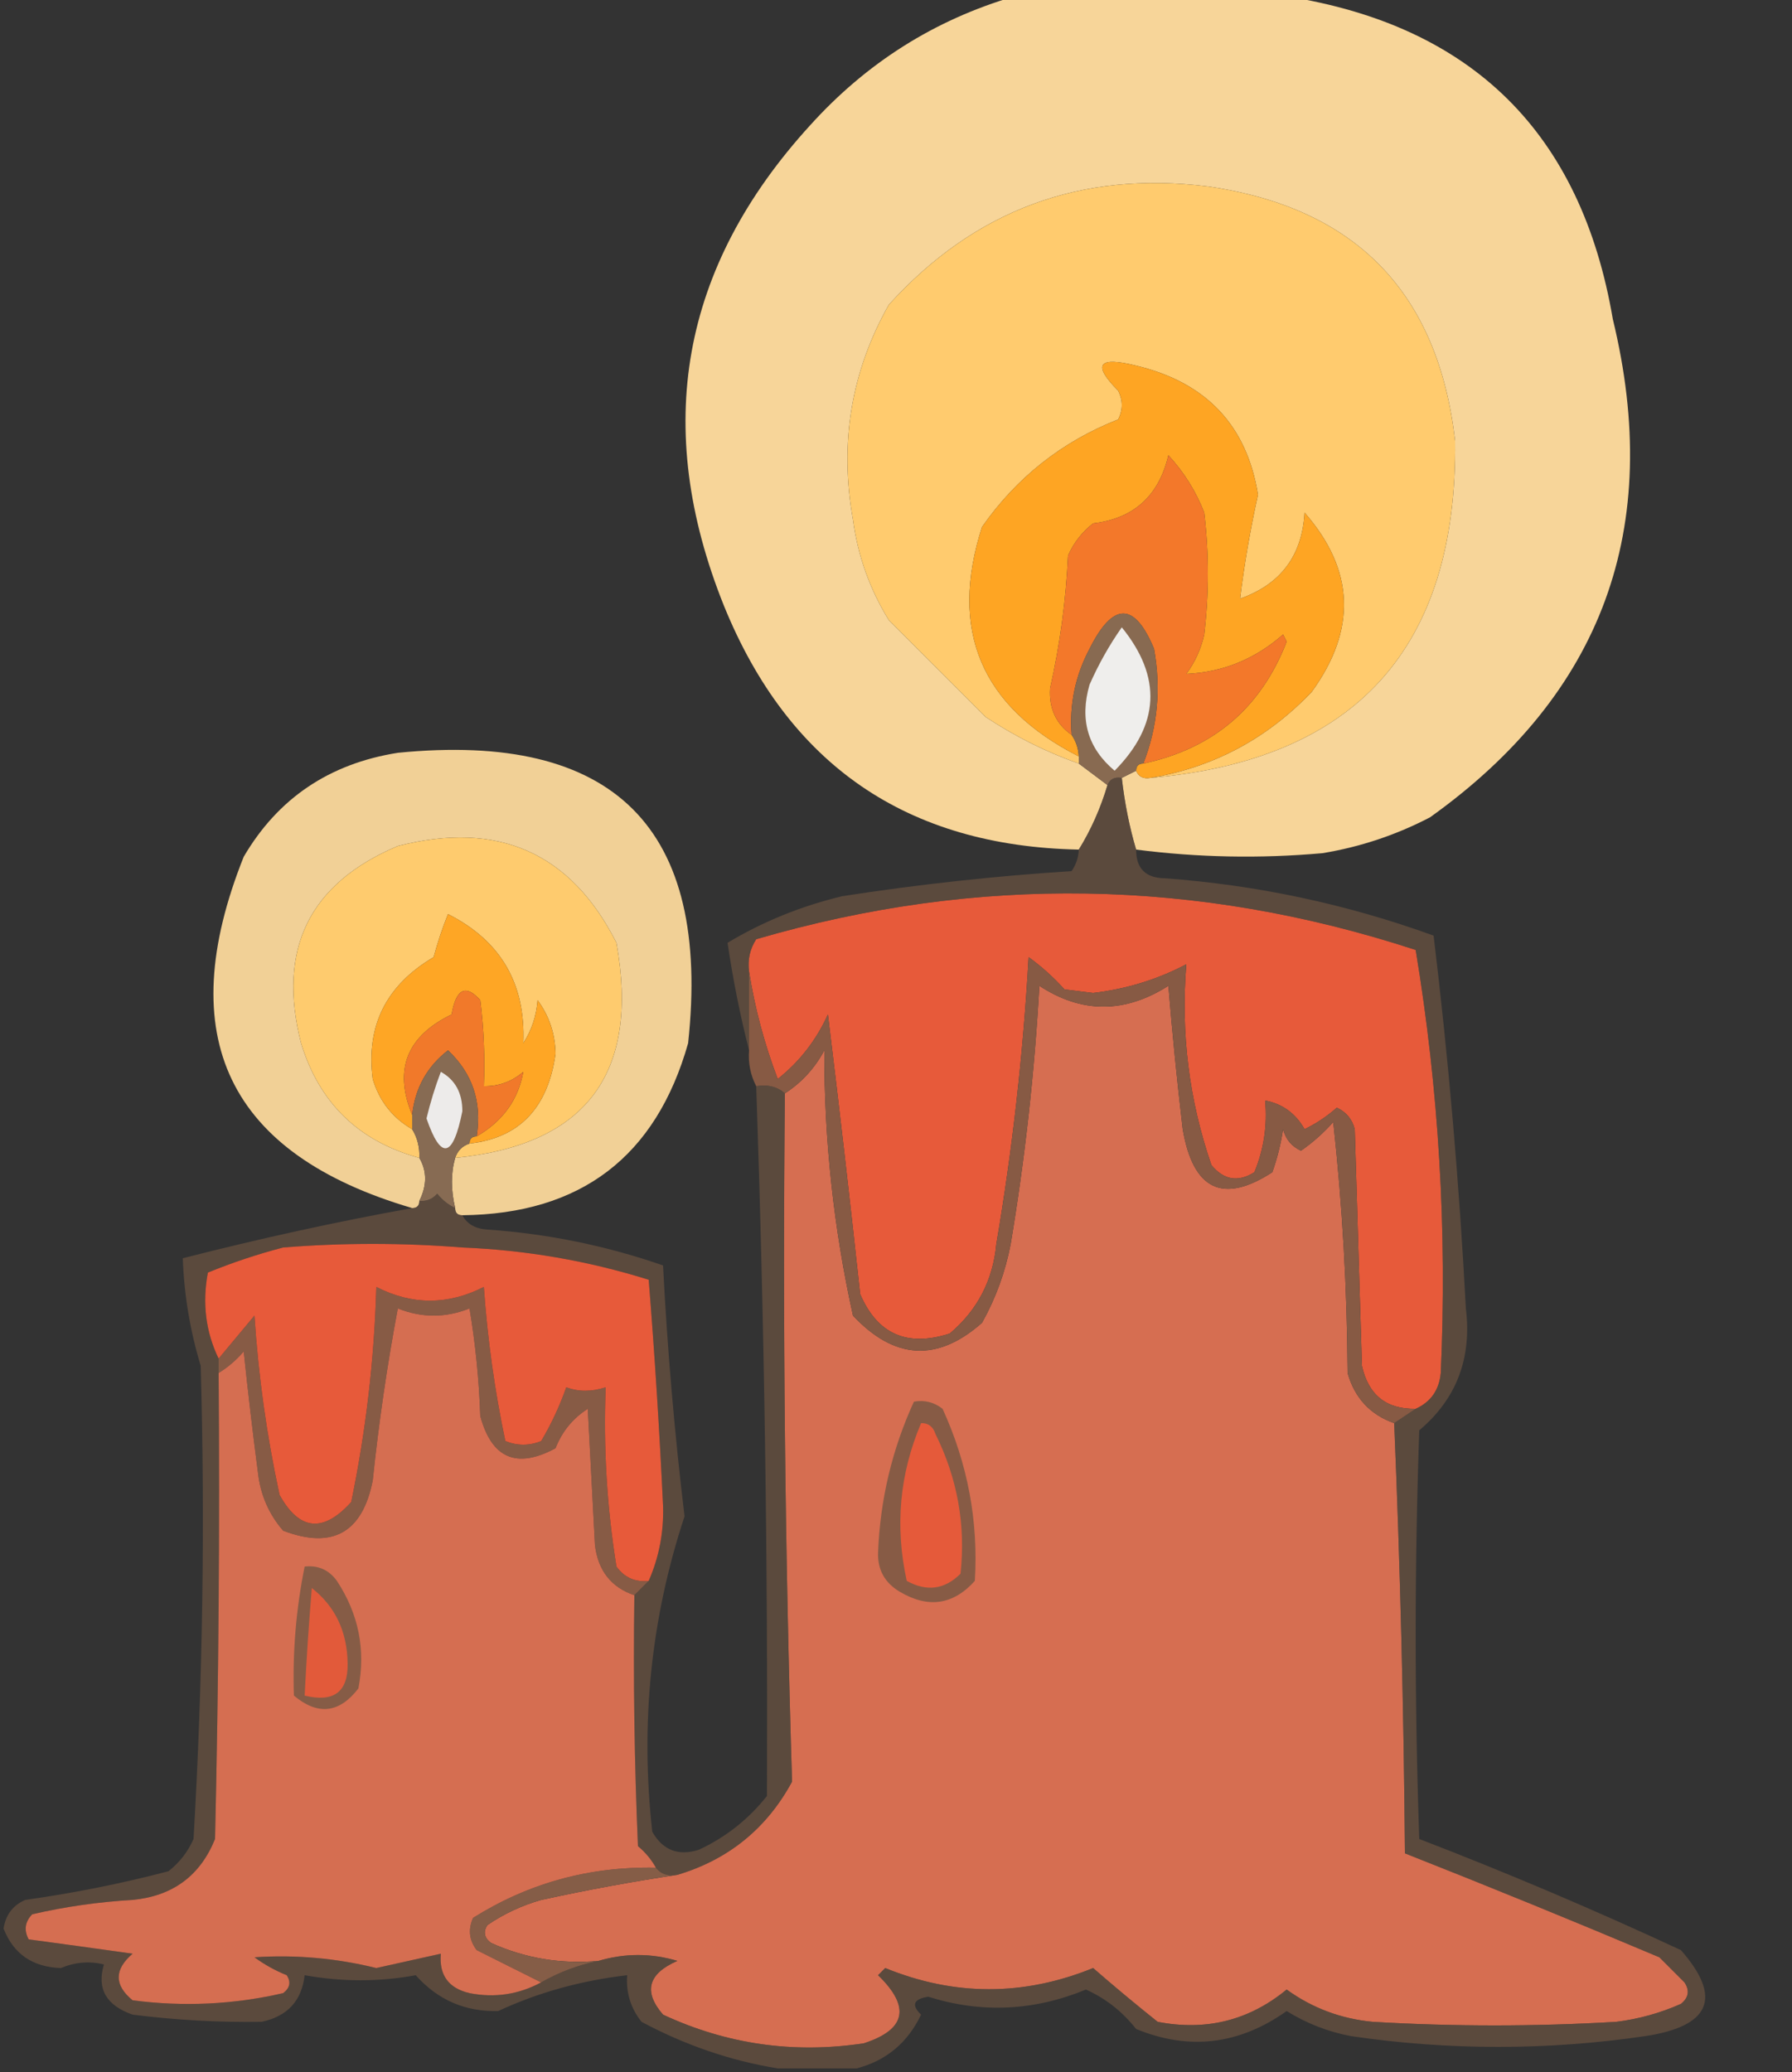 <?xml version="1.0" encoding="UTF-8"?>
<!DOCTYPE svg PUBLIC "-//W3C//DTD SVG 1.1//EN" "http://www.w3.org/Graphics/SVG/1.1/DTD/svg11.dtd">
<svg xmlns="http://www.w3.org/2000/svg" version="1.1" width="250px" height="289px" style="shape-rendering:geometricPrecision; text-rendering:geometricPrecision; image-rendering:optimizeQuality; fill-rule:evenodd; clip-rule:evenodd" xmlns:xlink="http://www.w3.org/1999/xlink">
<rect width="100%" height="100%" fill="#333333" stroke="none"/>
<g><path style="opacity:0.971" fill="#fdda9c" d="M 141.5,-0.5 C 154.167,-0.5 166.833,-0.5 179.5,-0.5C 205.418,3.585 220.585,18.584 225,44.5C 232.069,73.646 223.569,96.813 199.5,114C 194.768,116.466 189.768,118.133 184.5,119C 175.785,119.775 167.119,119.608 158.5,118.5C 157.566,115.344 156.899,112.011 156.5,108.5C 157.167,108.167 157.833,107.833 158.5,107.5C 158.842,108.338 159.508,108.672 160.5,108.5C 189.15,106.013 203.317,90.347 203,61.5C 200.637,40.803 189.137,28.97 168.5,26C 150.788,23.792 135.954,29.292 124,42.5C 118.745,51.798 117.079,61.798 119,72.5C 119.673,77.519 121.34,82.186 124,86.5C 128.5,91 133,95.5 137.5,100C 141.619,102.726 145.952,104.893 150.5,106.5C 151.833,107.5 153.167,108.5 154.5,109.5C 153.538,112.739 152.205,115.739 150.5,118.5C 126.524,118.021 110.024,106.687 101,84.5C 90.985,59.582 94.985,37.248 113,17.5C 120.875,8.766 130.375,2.766 141.5,-0.5 Z"/></g>
<g><path style="opacity:1" fill="#ffcb6e" d="M 160.5,108.5 C 169.266,107.032 176.766,103.032 183,96.5C 189.309,87.799 188.976,79.465 182,71.5C 181.662,77.504 178.662,81.504 173,83.5C 173.595,78.686 174.429,73.852 175.5,69C 173.95,59.34 168.284,53.34 158.5,51C 153.193,49.672 152.36,50.838 156,54.5C 156.667,55.833 156.667,57.167 156,58.5C 148.17,61.584 141.837,66.584 137,73.5C 132.367,87.911 136.867,98.578 150.5,105.5C 150.5,105.833 150.5,106.167 150.5,106.5C 145.952,104.893 141.619,102.726 137.5,100C 133,95.5 128.5,91 124,86.5C 121.34,82.186 119.673,77.519 119,72.5C 117.079,61.798 118.745,51.798 124,42.5C 135.954,29.292 150.788,23.792 168.5,26C 189.137,28.97 200.637,40.803 203,61.5C 203.317,90.347 189.15,106.013 160.5,108.5 Z"/></g>
<g><path style="opacity:1" fill="#fea523" d="M 160.5,108.5 C 159.508,108.672 158.842,108.338 158.5,107.5C 158.5,106.833 158.833,106.5 159.5,106.5C 169.242,104.423 175.908,98.757 179.5,89.5C 179.333,89.167 179.167,88.833 179,88.5C 175.108,91.926 170.608,93.76 165.5,94C 166.717,92.352 167.55,90.519 168,88.5C 168.667,82.833 168.667,77.167 168,71.5C 166.847,68.53 165.18,65.863 163,63.5C 161.676,69.16 158.176,72.327 152.5,73C 150.951,74.214 149.785,75.714 149,77.5C 148.705,83.746 147.872,89.912 146.5,96C 146.32,98.802 147.32,100.969 149.5,102.5C 150.11,103.391 150.443,104.391 150.5,105.5C 136.867,98.578 132.367,87.911 137,73.5C 141.837,66.584 148.17,61.584 156,58.5C 156.667,57.167 156.667,55.833 156,54.5C 152.36,50.838 153.193,49.672 158.5,51C 168.284,53.34 173.95,59.34 175.5,69C 174.429,73.852 173.595,78.686 173,83.5C 178.662,81.504 181.662,77.504 182,71.5C 188.976,79.465 189.309,87.799 183,96.5C 176.766,103.032 169.266,107.032 160.5,108.5 Z"/></g>
<g><path style="opacity:1" fill="#f3782a" d="M 159.5,106.5 C 161.497,101.383 161.997,96.05 161,90.5C 158.277,83.935 155.277,83.935 152,90.5C 150.011,94.253 149.178,98.253 149.5,102.5C 147.32,100.969 146.32,98.802 146.5,96C 147.872,89.912 148.705,83.746 149,77.5C 149.785,75.714 150.951,74.214 152.5,73C 158.176,72.327 161.676,69.16 163,63.5C 165.18,65.863 166.847,68.53 168,71.5C 168.667,77.167 168.667,82.833 168,88.5C 167.55,90.519 166.717,92.352 165.5,94C 170.608,93.76 175.108,91.926 179,88.5C 179.167,88.833 179.333,89.167 179.5,89.5C 175.908,98.757 169.242,104.423 159.5,106.5 Z"/></g>
<g><path style="opacity:1" fill="#886a51" d="M 159.5,106.5 C 158.833,106.5 158.5,106.833 158.5,107.5C 157.833,107.833 157.167,108.167 156.5,108.5C 155.508,108.328 154.842,108.662 154.5,109.5C 153.167,108.5 151.833,107.5 150.5,106.5C 150.5,106.167 150.5,105.833 150.5,105.5C 150.443,104.391 150.11,103.391 149.5,102.5C 149.178,98.253 150.011,94.253 152,90.5C 155.277,83.935 158.277,83.935 161,90.5C 161.997,96.05 161.497,101.383 159.5,106.5 Z"/></g>
<g><path style="opacity:1" fill="#efeeec" d="M 156.5,87.5 C 162.133,94.445 161.8,101.112 155.5,107.5C 151.76,104.367 150.593,100.367 152,95.5C 153.259,92.644 154.759,89.977 156.5,87.5 Z"/></g>
<g><path style="opacity:0.94" fill="#fdda9c" d="M 64.5,169.5 C 63.833,169.5 63.5,169.167 63.5,168.5C 62.897,165.959 62.897,163.626 63.5,161.5C 81.773,159.714 89.273,149.714 86,131.5C 79.643,118.92 69.476,114.42 55.5,118C 43.143,123.215 38.643,132.382 42,145.5C 44.55,153.861 50.05,159.195 58.5,161.5C 59.573,163.347 59.573,165.347 58.5,167.5C 58.5,168.167 58.167,168.5 57.5,168.5C 31.802,160.958 23.969,144.624 34,119.5C 38.783,111.343 45.95,106.51 55.5,105C 85.725,101.998 99.225,115.498 96,145.5C 91.52,161.33 81.02,169.33 64.5,169.5 Z"/></g>
<g><path style="opacity:1" fill="#fecb6e" d="M 63.5,161.5 C 63.833,160.5 64.5,159.833 65.5,159.5C 72.434,158.728 76.434,154.561 77.5,147C 77.457,144.203 76.623,141.703 75,139.5C 74.829,141.715 74.163,143.715 73,145.5C 73.356,137.207 69.856,131.207 62.5,127.5C 61.708,129.465 61.041,131.465 60.5,133.5C 53.875,137.417 51.041,143.083 52,150.5C 52.935,153.595 54.769,155.929 57.5,157.5C 58.234,158.708 58.567,160.041 58.5,161.5C 50.05,159.195 44.55,153.861 42,145.5C 38.643,132.382 43.143,123.215 55.5,118C 69.476,114.42 79.643,118.92 86,131.5C 89.273,149.714 81.773,159.714 63.5,161.5 Z"/></g>
<g><path style="opacity:1" fill="#e75a3a" d="M 197.5,196.5 C 193.399,196.57 190.899,194.57 190,190.5C 189.667,179.5 189.333,168.5 189,157.5C 188.632,156.09 187.799,155.09 186.5,154.5C 185.126,155.711 183.626,156.711 182,157.5C 180.75,155.294 178.916,153.961 176.5,153.5C 176.816,156.978 176.316,160.312 175,163.5C 172.733,164.935 170.733,164.602 169,162.5C 165.883,153.449 164.717,144.116 165.5,134.5C 161.478,136.617 157.145,137.95 152.5,138.5C 151.167,138.333 149.833,138.167 148.5,138C 146.983,136.315 145.316,134.815 143.5,133.5C 142.75,146.922 141.25,160.256 139,173.5C 138.528,178.579 136.361,182.746 132.5,186C 126.569,187.925 122.402,186.092 120,180.5C 118.594,167.482 117.094,154.482 115.5,141.5C 113.88,145.082 111.547,148.082 108.5,150.5C 106.63,145.579 105.297,140.579 104.5,135.5C 104.286,133.856 104.62,132.356 105.5,131C 136.3,122.008 166.967,122.508 197.5,132.5C 200.732,152.023 201.899,171.69 201,191.5C 200.777,193.881 199.61,195.547 197.5,196.5 Z"/></g>
<g><path style="opacity:1" fill="#fea625" d="M 65.5,159.5 C 65.5,158.833 65.833,158.5 66.5,158.5C 70.135,156.393 72.301,153.393 73,149.5C 71.416,150.861 69.582,151.528 67.5,151.5C 67.665,147.486 67.499,143.486 67,139.5C 64.968,137.232 63.635,137.898 63,141.5C 56.736,144.536 54.903,149.202 57.5,155.5C 57.5,156.167 57.5,156.833 57.5,157.5C 54.769,155.929 52.935,153.595 52,150.5C 51.041,143.083 53.875,137.417 60.5,133.5C 61.041,131.465 61.708,129.465 62.5,127.5C 69.856,131.207 73.356,137.207 73,145.5C 74.163,143.715 74.829,141.715 75,139.5C 76.623,141.703 77.457,144.203 77.5,147C 76.434,154.561 72.434,158.728 65.5,159.5 Z"/></g>
<g><path style="opacity:1" fill="#d66e51" d="M 194.5,198.5 C 195.332,218.329 195.832,238.329 196,258.5C 207.875,263.186 219.708,268.019 231.5,273C 232.667,274.167 233.833,275.333 235,276.5C 235.749,277.635 235.583,278.635 234.5,279.5C 231.627,280.775 228.627,281.608 225.5,282C 214.167,282.667 202.833,282.667 191.5,282C 187.067,281.579 183.067,280.079 179.5,277.5C 174.26,281.81 168.26,283.31 161.5,282C 158.377,279.506 155.377,277.006 152.5,274.5C 142.812,278.437 133.145,278.437 123.5,274.5C 123.167,274.833 122.833,275.167 122.5,275.5C 127.072,279.929 126.405,283.095 120.5,285C 110.729,286.475 101.395,285.142 92.5,281C 89.727,277.795 90.393,275.295 94.5,273.5C 90.845,272.414 87.178,272.414 83.5,273.5C 78.258,273.977 73.258,273.144 68.5,271C 67.549,270.282 67.383,269.449 68,268.5C 70.304,266.932 72.804,265.765 75.5,265C 81.933,263.597 88.267,262.43 94.5,261.5C 101.629,259.37 106.962,255.037 110.5,248.5C 109.514,216.525 109.181,184.525 109.5,152.5C 111.836,150.996 113.669,148.996 115,146.5C 114.973,158.997 116.306,171.331 119,183.5C 124.781,189.665 130.781,189.998 137,184.5C 138.927,181.052 140.261,177.385 141,173.5C 142.994,161.579 144.327,149.579 145,137.5C 150.904,141.371 156.904,141.371 163,137.5C 163.547,144.179 164.213,150.845 165,157.5C 166.442,165.976 170.609,167.976 177.5,163.5C 178.189,161.556 178.689,159.556 179,157.5C 179.368,158.91 180.201,159.91 181.5,160.5C 183.149,159.352 184.649,158.019 186,156.5C 187.27,168.096 187.936,179.762 188,191.5C 188.985,194.983 191.151,197.316 194.5,198.5 Z"/></g>
<g><path style="opacity:1" fill="#f1792a" d="M 66.5,158.5 C 67.258,153.72 65.925,149.72 62.5,146.5C 59.578,148.767 57.911,151.767 57.5,155.5C 54.903,149.202 56.736,144.536 63,141.5C 63.635,137.898 64.968,137.232 67,139.5C 67.499,143.486 67.665,147.486 67.5,151.5C 69.582,151.528 71.416,150.861 73,149.5C 72.301,153.393 70.135,156.393 66.5,158.5 Z"/></g>
<g><path style="opacity:1" fill="#875a44" d="M 197.5,196.5 C 196.5,197.167 195.5,197.833 194.5,198.5C 191.151,197.316 188.985,194.983 188,191.5C 187.936,179.762 187.27,168.096 186,156.5C 184.649,158.019 183.149,159.352 181.5,160.5C 180.201,159.91 179.368,158.91 179,157.5C 178.689,159.556 178.189,161.556 177.5,163.5C 170.609,167.976 166.442,165.976 165,157.5C 164.213,150.845 163.547,144.179 163,137.5C 156.904,141.371 150.904,141.371 145,137.5C 144.327,149.579 142.994,161.579 141,173.5C 140.261,177.385 138.927,181.052 137,184.5C 130.781,189.998 124.781,189.665 119,183.5C 116.306,171.331 114.973,158.997 115,146.5C 113.669,148.996 111.836,150.996 109.5,152.5C 108.432,151.566 107.099,151.232 105.5,151.5C 104.699,149.958 104.366,148.292 104.5,146.5C 104.5,142.833 104.5,139.167 104.5,135.5C 105.297,140.579 106.63,145.579 108.5,150.5C 111.547,148.082 113.88,145.082 115.5,141.5C 117.094,154.482 118.594,167.482 120,180.5C 122.402,186.092 126.569,187.925 132.5,186C 136.361,182.746 138.528,178.579 139,173.5C 141.25,160.256 142.75,146.922 143.5,133.5C 145.316,134.815 146.983,136.315 148.5,138C 149.833,138.167 151.167,138.333 152.5,138.5C 157.145,137.95 161.478,136.617 165.5,134.5C 164.717,144.116 165.883,153.449 169,162.5C 170.733,164.602 172.733,164.935 175,163.5C 176.316,160.312 176.816,156.978 176.5,153.5C 178.916,153.961 180.75,155.294 182,157.5C 183.626,156.711 185.126,155.711 186.5,154.5C 187.799,155.09 188.632,156.09 189,157.5C 189.333,168.5 189.667,179.5 190,190.5C 190.899,194.57 193.399,196.57 197.5,196.5 Z"/></g>
<g><path style="opacity:1" fill="#876b53" d="M 66.5,158.5 C 65.833,158.5 65.5,158.833 65.5,159.5C 64.5,159.833 63.833,160.5 63.5,161.5C 62.897,163.626 62.897,165.959 63.5,168.5C 62.542,168.047 61.708,167.381 61,166.5C 60.329,167.252 59.496,167.586 58.5,167.5C 59.573,165.347 59.573,163.347 58.5,161.5C 58.567,160.041 58.234,158.708 57.5,157.5C 57.5,156.833 57.5,156.167 57.5,155.5C 57.911,151.767 59.578,148.767 62.5,146.5C 65.925,149.72 67.258,153.72 66.5,158.5 Z"/></g>
<g><path style="opacity:1" fill="#edebea" d="M 61.5,149.5 C 63.508,150.616 64.508,152.449 64.5,155C 63.19,161.529 61.523,161.862 59.5,156C 60.033,153.774 60.7,151.607 61.5,149.5 Z"/></g>
<g><path style="opacity:0.605" fill="#765945" d="M 156.5,108.5 C 156.899,112.011 157.566,115.344 158.5,118.5C 158.491,121.136 159.825,122.469 162.5,122.5C 175.403,123.447 187.903,126.113 200,130.5C 202.085,147.766 203.585,165.1 204.5,182.5C 205.352,189.461 203.185,195.128 198,199.5C 197.333,218.5 197.333,237.5 198,256.5C 210.325,261.244 222.492,266.411 234.5,272C 240.316,278.615 238.65,282.615 229.5,284C 215.833,286 202.167,286 188.5,284C 185.287,283.394 182.287,282.227 179.5,280.5C 172.87,285.199 165.87,286.032 158.5,283C 156.571,280.562 154.238,278.728 151.5,277.5C 144.225,280.497 136.892,280.831 129.5,278.5C 127.431,278.824 127.098,279.658 128.5,281C 126.619,284.928 123.619,287.428 119.5,288.5C 115.833,288.5 112.167,288.5 108.5,288.5C 101.924,287.429 95.591,285.262 89.5,282C 87.984,280.103 87.317,277.936 87.5,275.5C 81.073,276.242 75.073,277.909 69.5,280.5C 64.89,280.612 61.057,278.945 58,275.5C 52.9,276.441 47.733,276.441 42.5,275.5C 42.099,279.07 40.099,281.236 36.5,282C 30.502,282.092 24.502,281.759 18.5,281C 14.815,279.717 13.481,277.383 14.5,274C 12.473,273.502 10.473,273.669 8.5,274.5C 4.555,274.372 1.888,272.539 0.5,269C 0.777,267.108 1.777,265.775 3.5,265C 10.24,264.059 16.907,262.726 23.5,261C 25.049,259.786 26.215,258.286 27,256.5C 28.285,234.512 28.619,212.512 28,190.5C 26.518,185.607 25.685,180.607 25.5,175.5C 36.328,172.731 46.995,170.397 57.5,168.5C 58.167,168.5 58.5,168.167 58.5,167.5C 59.496,167.586 60.329,167.252 61,166.5C 61.708,167.381 62.542,168.047 63.5,168.5C 63.5,169.167 63.833,169.5 64.5,169.5C 65.152,170.725 66.319,171.392 68,171.5C 76.4,172.08 84.567,173.747 92.5,176.5C 93.101,188.212 94.101,199.879 95.5,211.5C 90.8,225.707 89.3,240.374 91,255.5C 92.481,258.08 94.648,258.913 97.5,258C 101.241,256.262 104.408,253.762 107,250.5C 107.131,217.43 106.631,184.43 105.5,151.5C 107.099,151.232 108.432,151.566 109.5,152.5C 109.181,184.525 109.514,216.525 110.5,248.5C 106.962,255.037 101.629,259.37 94.5,261.5C 93.209,261.737 92.209,261.404 91.5,260.5C 90.878,259.373 90.045,258.373 89,257.5C 88.5,245.838 88.334,234.171 88.5,222.5C 89.167,221.833 89.833,221.167 90.5,220.5C 91.951,217.19 92.618,213.69 92.5,210C 92.006,199.489 91.34,188.989 90.5,178.5C 82.071,175.861 73.404,174.361 64.5,174C 56.167,173.333 47.833,173.333 39.5,174C 35.899,174.94 32.399,176.107 29,177.5C 28.201,181.781 28.701,185.781 30.5,189.5C 30.5,190.167 30.5,190.833 30.5,191.5C 30.667,213.169 30.5,234.836 30,256.5C 27.934,261.626 24.1,264.459 18.5,265C 13.771,265.273 9.104,265.939 4.5,267C 3.483,268.049 3.316,269.216 4,270.5C 8.784,271.143 13.617,271.809 18.5,272.5C 15.92,274.713 15.92,276.88 18.5,279C 25.608,279.924 32.608,279.591 39.5,278C 40.451,277.282 40.617,276.449 40,275.5C 38.391,274.853 36.891,274.02 35.5,273C 41.221,272.618 46.888,273.118 52.5,274.5C 55.512,273.828 58.512,273.161 61.5,272.5C 61.241,275.48 62.574,277.313 65.5,278C 69.026,278.69 72.36,278.19 75.5,276.5C 78.028,275.065 80.695,274.065 83.5,273.5C 87.178,272.414 90.845,272.414 94.5,273.5C 90.393,275.295 89.727,277.795 92.5,281C 101.395,285.142 110.729,286.475 120.5,285C 126.405,283.095 127.072,279.929 122.5,275.5C 122.833,275.167 123.167,274.833 123.5,274.5C 133.145,278.437 142.812,278.437 152.5,274.5C 155.377,277.006 158.377,279.506 161.5,282C 168.26,283.31 174.26,281.81 179.5,277.5C 183.067,280.079 187.067,281.579 191.5,282C 202.833,282.667 214.167,282.667 225.5,282C 228.627,281.608 231.627,280.775 234.5,279.5C 235.583,278.635 235.749,277.635 235,276.5C 233.833,275.333 232.667,274.167 231.5,273C 219.708,268.019 207.875,263.186 196,258.5C 195.832,238.329 195.332,218.329 194.5,198.5C 195.5,197.833 196.5,197.167 197.5,196.5C 199.61,195.547 200.777,193.881 201,191.5C 201.899,171.69 200.732,152.023 197.5,132.5C 166.967,122.508 136.3,122.008 105.5,131C 104.62,132.356 104.286,133.856 104.5,135.5C 104.5,139.167 104.5,142.833 104.5,146.5C 103.262,141.667 102.262,136.667 101.5,131.5C 106.409,128.554 111.742,126.387 117.5,125C 128.113,123.355 138.78,122.188 149.5,121.5C 150.127,120.583 150.461,119.583 150.5,118.5C 152.205,115.739 153.538,112.739 154.5,109.5C 154.842,108.662 155.508,108.328 156.5,108.5 Z"/></g>
<g><path style="opacity:1" fill="#855d47" d="M 91.5,260.5 C 92.209,261.404 93.209,261.737 94.5,261.5C 88.267,262.43 81.933,263.597 75.5,265C 72.804,265.765 70.304,266.932 68,268.5C 67.383,269.449 67.549,270.282 68.5,271C 73.258,273.144 78.258,273.977 83.5,273.5C 80.695,274.065 78.028,275.065 75.5,276.5C 72.592,275.046 69.592,273.546 66.5,272C 65.446,270.612 65.28,269.112 66,267.5C 73.758,262.639 82.258,260.305 91.5,260.5 Z"/></g>
<g><path style="opacity:1" fill="#875b45" d="M 90.5,220.5 C 89.833,221.167 89.167,221.833 88.5,222.5C 85.265,221.405 83.432,219.072 83,215.5C 82.667,209.167 82.333,202.833 82,196.5C 79.913,197.834 78.413,199.667 77.5,202C 72.091,204.92 68.591,203.42 67,197.5C 66.829,192.467 66.329,187.467 65.5,182.5C 62.167,183.833 58.833,183.833 55.5,182.5C 54.007,190.446 52.84,198.446 52,206.5C 50.557,213.787 46.39,216.12 39.5,213.5C 37.52,211.205 36.353,208.539 36,205.5C 35.26,199.842 34.593,194.175 34,188.5C 32.961,189.71 31.794,190.71 30.5,191.5C 30.5,190.833 30.5,190.167 30.5,189.5C 32.144,187.519 33.81,185.519 35.5,183.5C 36.047,191.929 37.214,200.263 39,208.5C 41.76,213.499 45.093,213.832 49,209.5C 51.047,199.605 52.214,189.605 52.5,179.5C 57.492,182.053 62.492,182.053 67.5,179.5C 68.013,186.794 69.013,193.961 70.5,201C 72.167,201.667 73.833,201.667 75.5,201C 76.911,198.622 78.077,196.122 79,193.5C 80.707,194.138 82.54,194.138 84.5,193.5C 84.17,201.893 84.67,210.227 86,218.5C 87.11,220.037 88.61,220.703 90.5,220.5 Z"/></g>
<g><path style="opacity:1" fill="#875b45" d="M 127.5,195.5 C 128.978,195.238 130.311,195.571 131.5,196.5C 135.006,204.167 136.506,212.167 136,220.5C 132.974,223.864 129.474,224.364 125.5,222C 123.406,220.745 122.406,218.912 122.5,216.5C 122.792,209.142 124.458,202.142 127.5,195.5 Z"/></g>
<g><path style="opacity:1" fill="#e55a3a" d="M 128.5,198.5 C 129.497,198.47 130.164,198.97 130.5,200C 133.57,206.194 134.736,212.694 134,219.5C 131.791,221.706 129.291,222.04 126.5,220.5C 124.827,212.904 125.494,205.57 128.5,198.5 Z"/></g>
<g><path style="opacity:1" fill="#d56e51" d="M 88.5,222.5 C 88.334,234.171 88.5,245.838 89,257.5C 90.045,258.373 90.878,259.373 91.5,260.5C 82.258,260.305 73.758,262.639 66,267.5C 65.28,269.112 65.446,270.612 66.5,272C 69.592,273.546 72.592,275.046 75.5,276.5C 72.36,278.19 69.026,278.69 65.5,278C 62.574,277.313 61.241,275.48 61.5,272.5C 58.512,273.161 55.512,273.828 52.5,274.5C 46.888,273.118 41.221,272.618 35.5,273C 36.891,274.02 38.391,274.853 40,275.5C 40.617,276.449 40.451,277.282 39.5,278C 32.608,279.591 25.608,279.924 18.5,279C 15.92,276.88 15.92,274.713 18.5,272.5C 13.617,271.809 8.784,271.143 4,270.5C 3.316,269.216 3.483,268.049 4.5,267C 9.104,265.939 13.771,265.273 18.5,265C 24.1,264.459 27.934,261.626 30,256.5C 30.5,234.836 30.667,213.169 30.5,191.5C 31.794,190.71 32.961,189.71 34,188.5C 34.593,194.175 35.26,199.842 36,205.5C 36.353,208.539 37.52,211.205 39.5,213.5C 46.39,216.12 50.557,213.787 52,206.5C 52.84,198.446 54.007,190.446 55.5,182.5C 58.833,183.833 62.167,183.833 65.5,182.5C 66.329,187.467 66.829,192.467 67,197.5C 68.591,203.42 72.091,204.92 77.5,202C 78.413,199.667 79.913,197.834 82,196.5C 82.333,202.833 82.667,209.167 83,215.5C 83.432,219.072 85.265,221.405 88.5,222.5 Z"/></g>
<g><path style="opacity:1" fill="#865c46" d="M 42.5,218.5 C 44.39,218.297 45.89,218.963 47,220.5C 50.033,225.106 51.033,230.106 50,235.5C 47.339,238.966 44.339,239.299 41,236.5C 40.802,230.445 41.302,224.445 42.5,218.5 Z"/></g>
<g><path style="opacity:1" fill="#e25a3a" d="M 43.5,221.5 C 46.761,224.056 48.428,227.556 48.5,232C 48.57,235.992 46.57,237.492 42.5,236.5C 42.751,231.493 43.084,226.493 43.5,221.5 Z"/></g>
<g><path style="opacity:1" fill="#e75a3a" d="M 90.5,220.5 C 88.61,220.703 87.11,220.037 86,218.5C 84.67,210.227 84.17,201.893 84.5,193.5C 82.54,194.138 80.707,194.138 79,193.5C 78.077,196.122 76.911,198.622 75.5,201C 73.833,201.667 72.167,201.667 70.5,201C 69.013,193.961 68.013,186.794 67.5,179.5C 62.492,182.053 57.492,182.053 52.5,179.5C 52.214,189.605 51.047,199.605 49,209.5C 45.093,213.832 41.76,213.499 39,208.5C 37.214,200.263 36.047,191.929 35.5,183.5C 33.81,185.519 32.144,187.519 30.5,189.5C 28.701,185.781 28.201,181.781 29,177.5C 32.399,176.107 35.899,174.94 39.5,174C 47.833,173.333 56.167,173.333 64.5,174C 73.404,174.361 82.071,175.861 90.5,178.5C 91.34,188.989 92.006,199.489 92.5,210C 92.618,213.69 91.951,217.19 90.5,220.5 Z"/></g>
</svg>
